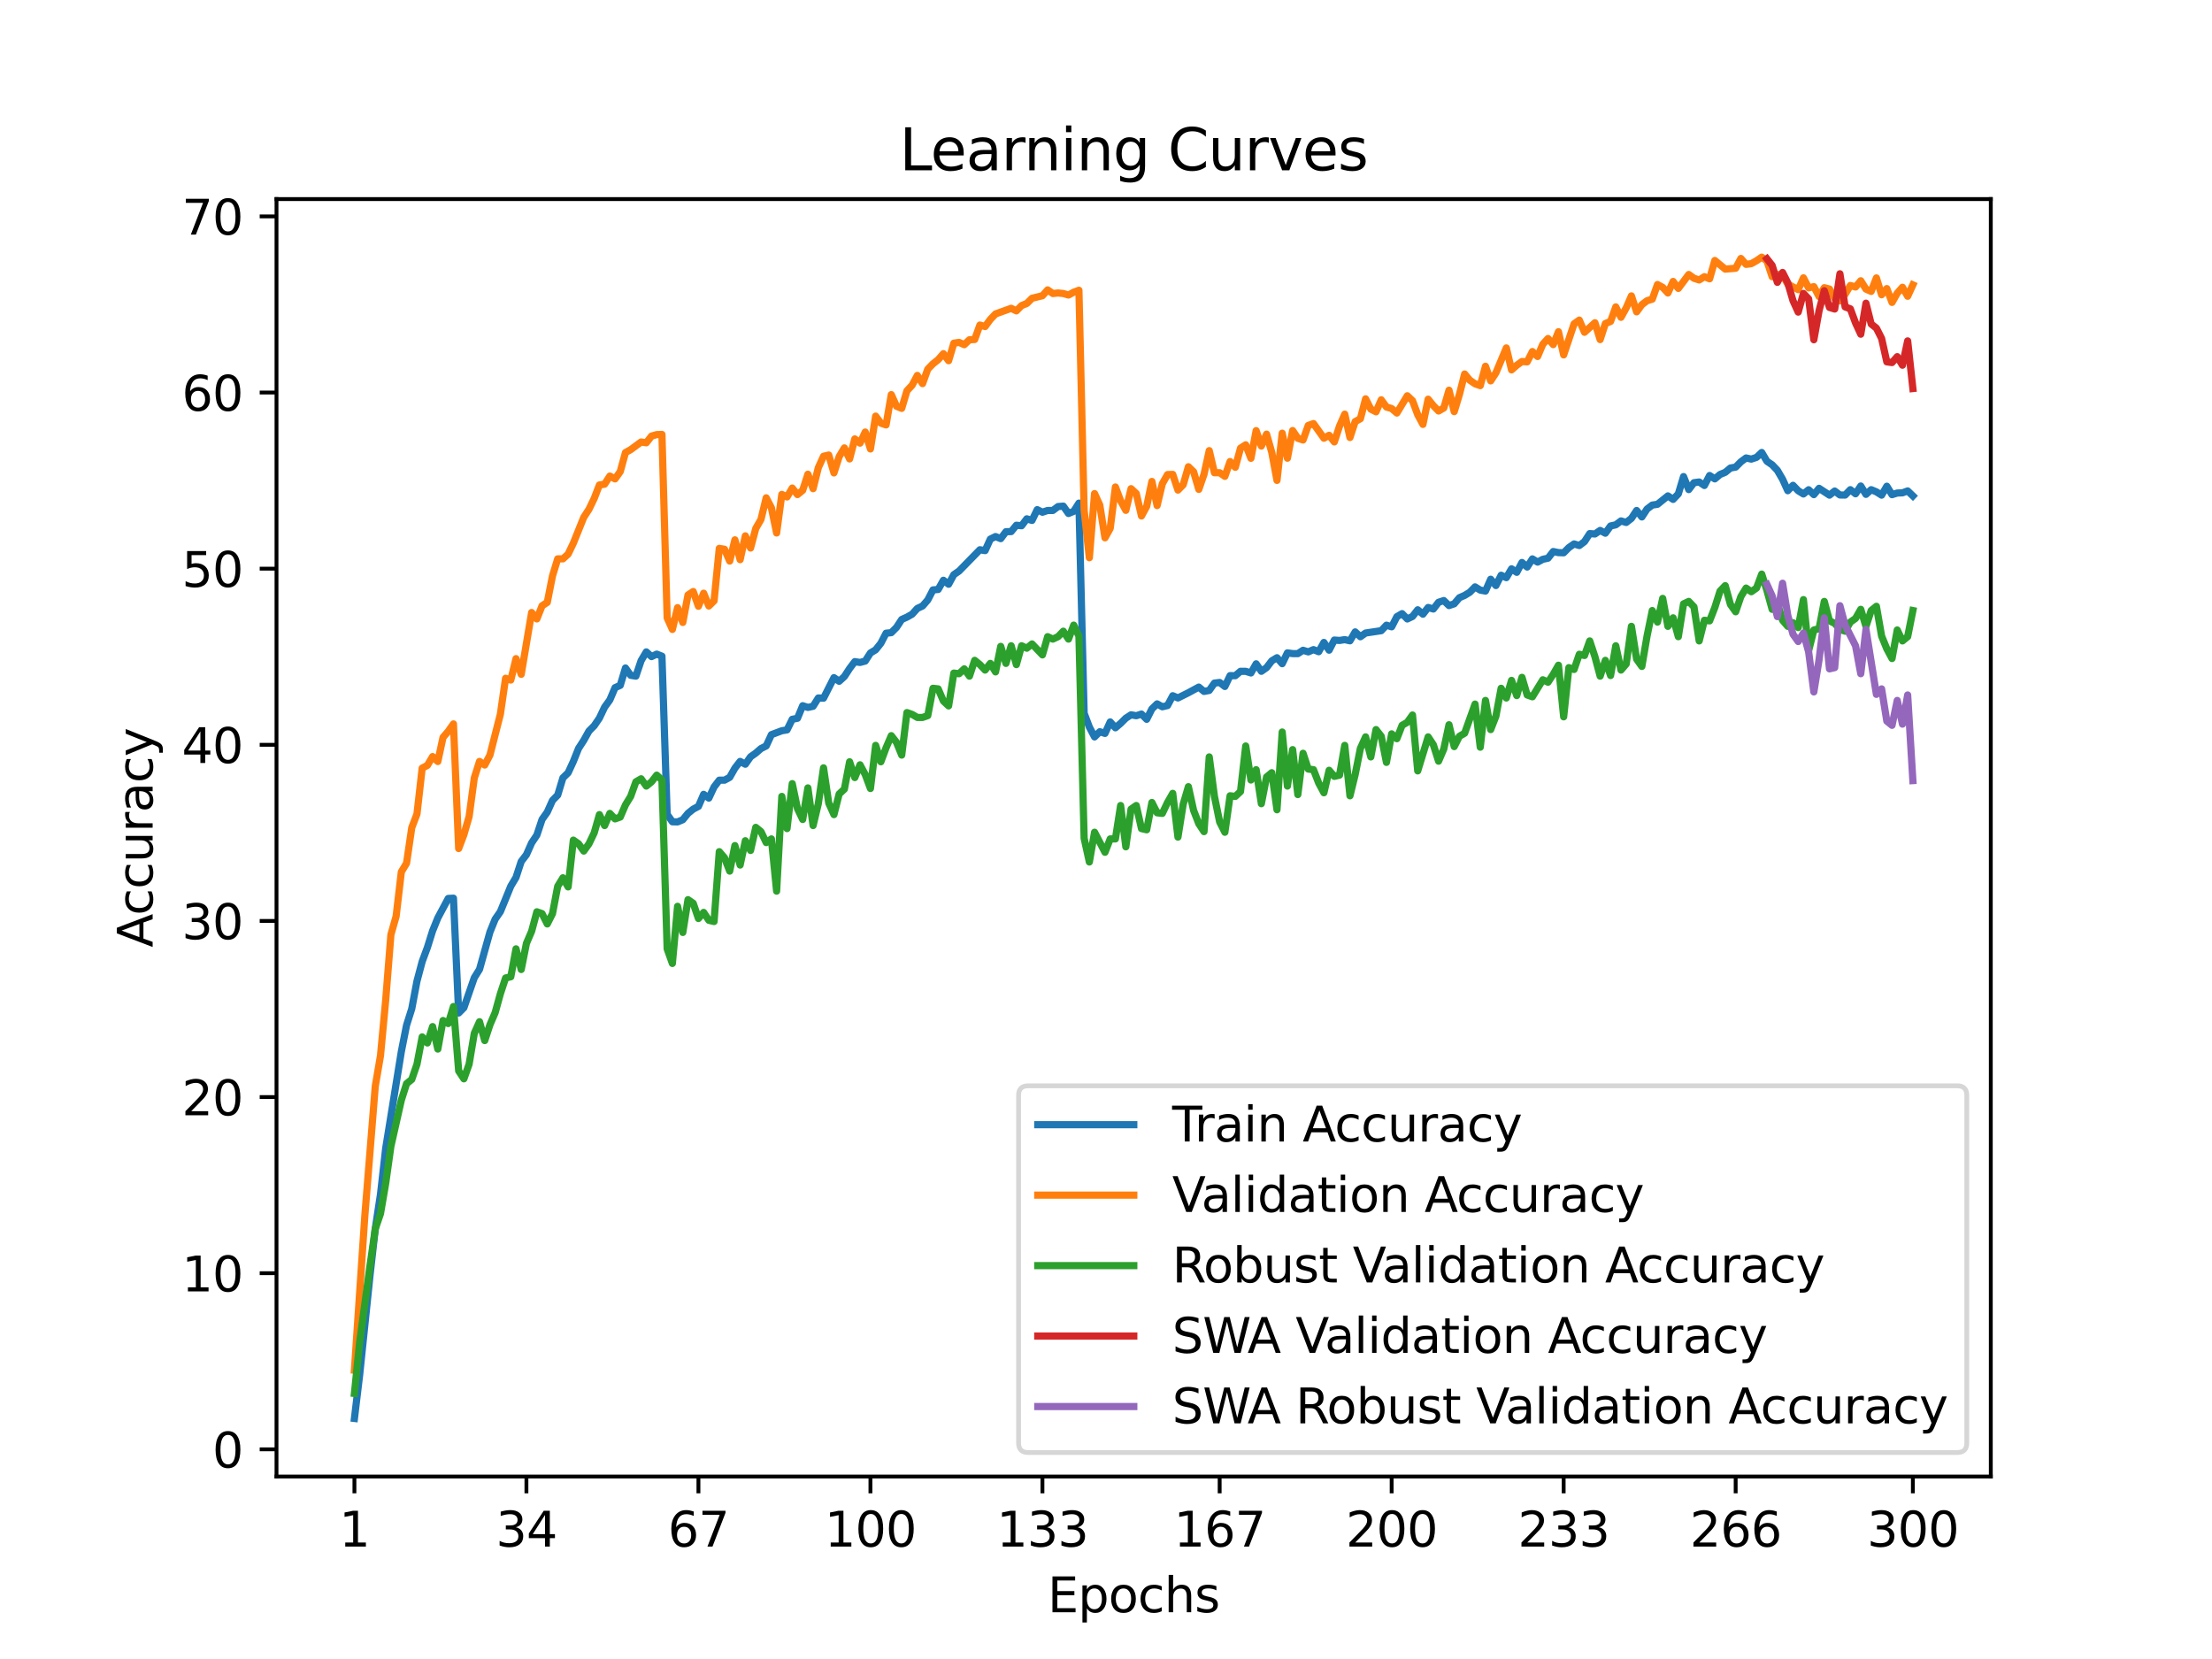 <?xml version="1.0" encoding="utf-8" standalone="no"?>
<!DOCTYPE svg PUBLIC "-//W3C//DTD SVG 1.1//EN"
  "http://www.w3.org/Graphics/SVG/1.1/DTD/svg11.dtd">
<svg xmlns:xlink="http://www.w3.org/1999/xlink" width="460.8pt" height="345.6pt" viewBox="0 0 460.8 345.6" xmlns="http://www.w3.org/2000/svg" version="1.1">
 <defs>
  <style type="text/css">*{stroke-linejoin: round; stroke-linecap: butt}</style>
 </defs>
 <g id="figure_1">
  <g id="patch_1">
   <path d="M 0 345.6 
L 460.8 345.6 
L 460.8 0 
L 0 0 
z
" style="fill: #ffffff"/>
  </g>
  <g id="axes_1">
   <g id="patch_2">
    <path d="M 57.6 307.584 
L 414.72 307.584 
L 414.72 41.472 
L 57.6 41.472 
z
" style="fill: #ffffff"/>
   </g>
   <g id="matplotlib.axis_1">
    <g id="xtick_1">
     <g id="line2d_1">
      <defs>
       <path id="m0eb50dec7b" d="M 0 0 
L 0 3.5 
" style="stroke: #000000; stroke-width: 0.8"/>
      </defs>
      <g>
       <use xlink:href="#m0eb50dec7b" x="73.833" y="307.584" style="stroke: #000000; stroke-width: 0.8"/>
      </g>
     </g>
     <g id="text_1">
      <!-- 1 -->
      <g transform="translate(70.651 322.182) scale(0.1 -0.1)">
       <defs>
        <path id="DejaVuSans-31" d="M 794 531 
L 1825 531 
L 1825 4091 
L 703 3866 
L 703 4441 
L 1819 4666 
L 2450 4666 
L 2450 531 
L 3481 531 
L 3481 0 
L 794 0 
L 794 531 
z
" transform="scale(0.016)"/>
       </defs>
       <use xlink:href="#DejaVuSans-31"/>
      </g>
     </g>
    </g>
    <g id="xtick_2">
     <g id="line2d_2">
      <g>
       <use xlink:href="#m0eb50dec7b" x="109.664" y="307.584" style="stroke: #000000; stroke-width: 0.8"/>
      </g>
     </g>
     <g id="text_2">
      <!-- 34 -->
      <g transform="translate(103.302 322.182) scale(0.1 -0.1)">
       <defs>
        <path id="DejaVuSans-33" d="M 2597 2516 
Q 3050 2419 3304 2112 
Q 3559 1806 3559 1356 
Q 3559 666 3084 287 
Q 2609 -91 1734 -91 
Q 1441 -91 1130 -33 
Q 819 25 488 141 
L 488 750 
Q 750 597 1062 519 
Q 1375 441 1716 441 
Q 2309 441 2620 675 
Q 2931 909 2931 1356 
Q 2931 1769 2642 2001 
Q 2353 2234 1838 2234 
L 1294 2234 
L 1294 2753 
L 1863 2753 
Q 2328 2753 2575 2939 
Q 2822 3125 2822 3475 
Q 2822 3834 2567 4026 
Q 2313 4219 1838 4219 
Q 1578 4219 1281 4162 
Q 984 4106 628 3988 
L 628 4550 
Q 988 4650 1302 4700 
Q 1616 4750 1894 4750 
Q 2613 4750 3031 4423 
Q 3450 4097 3450 3541 
Q 3450 3153 3228 2886 
Q 3006 2619 2597 2516 
z
" transform="scale(0.016)"/>
        <path id="DejaVuSans-34" d="M 2419 4116 
L 825 1625 
L 2419 1625 
L 2419 4116 
z
M 2253 4666 
L 3047 4666 
L 3047 1625 
L 3713 1625 
L 3713 1100 
L 3047 1100 
L 3047 0 
L 2419 0 
L 2419 1100 
L 313 1100 
L 313 1709 
L 2253 4666 
z
" transform="scale(0.016)"/>
       </defs>
       <use xlink:href="#DejaVuSans-33"/>
       <use xlink:href="#DejaVuSans-34" x="63.623"/>
      </g>
     </g>
    </g>
    <g id="xtick_3">
     <g id="line2d_3">
      <g>
       <use xlink:href="#m0eb50dec7b" x="145.496" y="307.584" style="stroke: #000000; stroke-width: 0.8"/>
      </g>
     </g>
     <g id="text_3">
      <!-- 67 -->
      <g transform="translate(139.133 322.182) scale(0.1 -0.1)">
       <defs>
        <path id="DejaVuSans-36" d="M 2113 2584 
Q 1688 2584 1439 2293 
Q 1191 2003 1191 1497 
Q 1191 994 1439 701 
Q 1688 409 2113 409 
Q 2538 409 2786 701 
Q 3034 994 3034 1497 
Q 3034 2003 2786 2293 
Q 2538 2584 2113 2584 
z
M 3366 4563 
L 3366 3988 
Q 3128 4100 2886 4159 
Q 2644 4219 2406 4219 
Q 1781 4219 1451 3797 
Q 1122 3375 1075 2522 
Q 1259 2794 1537 2939 
Q 1816 3084 2150 3084 
Q 2853 3084 3261 2657 
Q 3669 2231 3669 1497 
Q 3669 778 3244 343 
Q 2819 -91 2113 -91 
Q 1303 -91 875 529 
Q 447 1150 447 2328 
Q 447 3434 972 4092 
Q 1497 4750 2381 4750 
Q 2619 4750 2861 4703 
Q 3103 4656 3366 4563 
z
" transform="scale(0.016)"/>
        <path id="DejaVuSans-37" d="M 525 4666 
L 3525 4666 
L 3525 4397 
L 1831 0 
L 1172 0 
L 2766 4134 
L 525 4134 
L 525 4666 
z
" transform="scale(0.016)"/>
       </defs>
       <use xlink:href="#DejaVuSans-36"/>
       <use xlink:href="#DejaVuSans-37" x="63.623"/>
      </g>
     </g>
    </g>
    <g id="xtick_4">
     <g id="line2d_4">
      <g>
       <use xlink:href="#m0eb50dec7b" x="181.327" y="307.584" style="stroke: #000000; stroke-width: 0.8"/>
      </g>
     </g>
     <g id="text_4">
      <!-- 100 -->
      <g transform="translate(171.783 322.182) scale(0.1 -0.1)">
       <defs>
        <path id="DejaVuSans-30" d="M 2034 4250 
Q 1547 4250 1301 3770 
Q 1056 3291 1056 2328 
Q 1056 1369 1301 889 
Q 1547 409 2034 409 
Q 2525 409 2770 889 
Q 3016 1369 3016 2328 
Q 3016 3291 2770 3770 
Q 2525 4250 2034 4250 
z
M 2034 4750 
Q 2819 4750 3233 4129 
Q 3647 3509 3647 2328 
Q 3647 1150 3233 529 
Q 2819 -91 2034 -91 
Q 1250 -91 836 529 
Q 422 1150 422 2328 
Q 422 3509 836 4129 
Q 1250 4750 2034 4750 
z
" transform="scale(0.016)"/>
       </defs>
       <use xlink:href="#DejaVuSans-31"/>
       <use xlink:href="#DejaVuSans-30" x="63.623"/>
       <use xlink:href="#DejaVuSans-30" x="127.246"/>
      </g>
     </g>
    </g>
    <g id="xtick_5">
     <g id="line2d_5">
      <g>
       <use xlink:href="#m0eb50dec7b" x="217.158" y="307.584" style="stroke: #000000; stroke-width: 0.8"/>
      </g>
     </g>
     <g id="text_5">
      <!-- 133 -->
      <g transform="translate(207.615 322.182) scale(0.1 -0.1)">
       <use xlink:href="#DejaVuSans-31"/>
       <use xlink:href="#DejaVuSans-33" x="63.623"/>
       <use xlink:href="#DejaVuSans-33" x="127.246"/>
      </g>
     </g>
    </g>
    <g id="xtick_6">
     <g id="line2d_6">
      <g>
       <use xlink:href="#m0eb50dec7b" x="254.076" y="307.584" style="stroke: #000000; stroke-width: 0.8"/>
      </g>
     </g>
     <g id="text_6">
      <!-- 167 -->
      <g transform="translate(244.532 322.182) scale(0.1 -0.1)">
       <use xlink:href="#DejaVuSans-31"/>
       <use xlink:href="#DejaVuSans-36" x="63.623"/>
       <use xlink:href="#DejaVuSans-37" x="127.246"/>
      </g>
     </g>
    </g>
    <g id="xtick_7">
     <g id="line2d_7">
      <g>
       <use xlink:href="#m0eb50dec7b" x="289.907" y="307.584" style="stroke: #000000; stroke-width: 0.8"/>
      </g>
     </g>
     <g id="text_7">
      <!-- 200 -->
      <g transform="translate(280.363 322.182) scale(0.1 -0.1)">
       <defs>
        <path id="DejaVuSans-32" d="M 1228 531 
L 3431 531 
L 3431 0 
L 469 0 
L 469 531 
Q 828 903 1448 1529 
Q 2069 2156 2228 2338 
Q 2531 2678 2651 2914 
Q 2772 3150 2772 3378 
Q 2772 3750 2511 3984 
Q 2250 4219 1831 4219 
Q 1534 4219 1204 4116 
Q 875 4013 500 3803 
L 500 4441 
Q 881 4594 1212 4672 
Q 1544 4750 1819 4750 
Q 2544 4750 2975 4387 
Q 3406 4025 3406 3419 
Q 3406 3131 3298 2873 
Q 3191 2616 2906 2266 
Q 2828 2175 2409 1742 
Q 1991 1309 1228 531 
z
" transform="scale(0.016)"/>
       </defs>
       <use xlink:href="#DejaVuSans-32"/>
       <use xlink:href="#DejaVuSans-30" x="63.623"/>
       <use xlink:href="#DejaVuSans-30" x="127.246"/>
      </g>
     </g>
    </g>
    <g id="xtick_8">
     <g id="line2d_8">
      <g>
       <use xlink:href="#m0eb50dec7b" x="325.739" y="307.584" style="stroke: #000000; stroke-width: 0.8"/>
      </g>
     </g>
     <g id="text_8">
      <!-- 233 -->
      <g transform="translate(316.195 322.182) scale(0.1 -0.1)">
       <use xlink:href="#DejaVuSans-32"/>
       <use xlink:href="#DejaVuSans-33" x="63.623"/>
       <use xlink:href="#DejaVuSans-33" x="127.246"/>
      </g>
     </g>
    </g>
    <g id="xtick_9">
     <g id="line2d_9">
      <g>
       <use xlink:href="#m0eb50dec7b" x="361.57" y="307.584" style="stroke: #000000; stroke-width: 0.8"/>
      </g>
     </g>
     <g id="text_9">
      <!-- 266 -->
      <g transform="translate(352.026 322.182) scale(0.1 -0.1)">
       <use xlink:href="#DejaVuSans-32"/>
       <use xlink:href="#DejaVuSans-36" x="63.623"/>
       <use xlink:href="#DejaVuSans-36" x="127.246"/>
      </g>
     </g>
    </g>
    <g id="xtick_10">
     <g id="line2d_10">
      <g>
       <use xlink:href="#m0eb50dec7b" x="398.487" y="307.584" style="stroke: #000000; stroke-width: 0.8"/>
      </g>
     </g>
     <g id="text_10">
      <!-- 300 -->
      <g transform="translate(388.944 322.182) scale(0.1 -0.1)">
       <use xlink:href="#DejaVuSans-33"/>
       <use xlink:href="#DejaVuSans-30" x="63.623"/>
       <use xlink:href="#DejaVuSans-30" x="127.246"/>
      </g>
     </g>
    </g>
    <g id="text_11">
     <!-- Epochs -->
     <g transform="translate(218.244 335.861) scale(0.1 -0.1)">
      <defs>
       <path id="DejaVuSans-45" d="M 628 4666 
L 3578 4666 
L 3578 4134 
L 1259 4134 
L 1259 2753 
L 3481 2753 
L 3481 2222 
L 1259 2222 
L 1259 531 
L 3634 531 
L 3634 0 
L 628 0 
L 628 4666 
z
" transform="scale(0.016)"/>
       <path id="DejaVuSans-70" d="M 1159 525 
L 1159 -1331 
L 581 -1331 
L 581 3500 
L 1159 3500 
L 1159 2969 
Q 1341 3281 1617 3432 
Q 1894 3584 2278 3584 
Q 2916 3584 3314 3078 
Q 3713 2572 3713 1747 
Q 3713 922 3314 415 
Q 2916 -91 2278 -91 
Q 1894 -91 1617 61 
Q 1341 213 1159 525 
z
M 3116 1747 
Q 3116 2381 2855 2742 
Q 2594 3103 2138 3103 
Q 1681 3103 1420 2742 
Q 1159 2381 1159 1747 
Q 1159 1113 1420 752 
Q 1681 391 2138 391 
Q 2594 391 2855 752 
Q 3116 1113 3116 1747 
z
" transform="scale(0.016)"/>
       <path id="DejaVuSans-6f" d="M 1959 3097 
Q 1497 3097 1228 2736 
Q 959 2375 959 1747 
Q 959 1119 1226 758 
Q 1494 397 1959 397 
Q 2419 397 2687 759 
Q 2956 1122 2956 1747 
Q 2956 2369 2687 2733 
Q 2419 3097 1959 3097 
z
M 1959 3584 
Q 2709 3584 3137 3096 
Q 3566 2609 3566 1747 
Q 3566 888 3137 398 
Q 2709 -91 1959 -91 
Q 1206 -91 779 398 
Q 353 888 353 1747 
Q 353 2609 779 3096 
Q 1206 3584 1959 3584 
z
" transform="scale(0.016)"/>
       <path id="DejaVuSans-63" d="M 3122 3366 
L 3122 2828 
Q 2878 2963 2633 3030 
Q 2388 3097 2138 3097 
Q 1578 3097 1268 2742 
Q 959 2388 959 1747 
Q 959 1106 1268 751 
Q 1578 397 2138 397 
Q 2388 397 2633 464 
Q 2878 531 3122 666 
L 3122 134 
Q 2881 22 2623 -34 
Q 2366 -91 2075 -91 
Q 1284 -91 818 406 
Q 353 903 353 1747 
Q 353 2603 823 3093 
Q 1294 3584 2113 3584 
Q 2378 3584 2631 3529 
Q 2884 3475 3122 3366 
z
" transform="scale(0.016)"/>
       <path id="DejaVuSans-68" d="M 3513 2113 
L 3513 0 
L 2938 0 
L 2938 2094 
Q 2938 2591 2744 2837 
Q 2550 3084 2163 3084 
Q 1697 3084 1428 2787 
Q 1159 2491 1159 1978 
L 1159 0 
L 581 0 
L 581 4863 
L 1159 4863 
L 1159 2956 
Q 1366 3272 1645 3428 
Q 1925 3584 2291 3584 
Q 2894 3584 3203 3211 
Q 3513 2838 3513 2113 
z
" transform="scale(0.016)"/>
       <path id="DejaVuSans-73" d="M 2834 3397 
L 2834 2853 
Q 2591 2978 2328 3040 
Q 2066 3103 1784 3103 
Q 1356 3103 1142 2972 
Q 928 2841 928 2578 
Q 928 2378 1081 2264 
Q 1234 2150 1697 2047 
L 1894 2003 
Q 2506 1872 2764 1633 
Q 3022 1394 3022 966 
Q 3022 478 2636 193 
Q 2250 -91 1575 -91 
Q 1294 -91 989 -36 
Q 684 19 347 128 
L 347 722 
Q 666 556 975 473 
Q 1284 391 1588 391 
Q 1994 391 2212 530 
Q 2431 669 2431 922 
Q 2431 1156 2273 1281 
Q 2116 1406 1581 1522 
L 1381 1569 
Q 847 1681 609 1914 
Q 372 2147 372 2553 
Q 372 3047 722 3315 
Q 1072 3584 1716 3584 
Q 2034 3584 2315 3537 
Q 2597 3491 2834 3397 
z
" transform="scale(0.016)"/>
      </defs>
      <use xlink:href="#DejaVuSans-45"/>
      <use xlink:href="#DejaVuSans-70" x="63.184"/>
      <use xlink:href="#DejaVuSans-6f" x="126.66"/>
      <use xlink:href="#DejaVuSans-63" x="187.842"/>
      <use xlink:href="#DejaVuSans-68" x="242.822"/>
      <use xlink:href="#DejaVuSans-73" x="306.201"/>
     </g>
    </g>
   </g>
   <g id="matplotlib.axis_2">
    <g id="ytick_1">
     <g id="line2d_11">
      <defs>
       <path id="m5f1c805492" d="M 0 0 
L -3.5 0 
" style="stroke: #000000; stroke-width: 0.8"/>
      </defs>
      <g>
       <use xlink:href="#m5f1c805492" x="57.6" y="301.918" style="stroke: #000000; stroke-width: 0.8"/>
      </g>
     </g>
     <g id="text_12">
      <!-- 0 -->
      <g transform="translate(44.237 305.718) scale(0.1 -0.1)">
       <use xlink:href="#DejaVuSans-30"/>
      </g>
     </g>
    </g>
    <g id="ytick_2">
     <g id="line2d_12">
      <g>
       <use xlink:href="#m5f1c805492" x="57.6" y="265.226" style="stroke: #000000; stroke-width: 0.8"/>
      </g>
     </g>
     <g id="text_13">
      <!-- 10 -->
      <g transform="translate(37.875 269.025) scale(0.1 -0.1)">
       <use xlink:href="#DejaVuSans-31"/>
       <use xlink:href="#DejaVuSans-30" x="63.623"/>
      </g>
     </g>
    </g>
    <g id="ytick_3">
     <g id="line2d_13">
      <g>
       <use xlink:href="#m5f1c805492" x="57.6" y="228.534" style="stroke: #000000; stroke-width: 0.8"/>
      </g>
     </g>
     <g id="text_14">
      <!-- 20 -->
      <g transform="translate(37.875 232.333) scale(0.1 -0.1)">
       <use xlink:href="#DejaVuSans-32"/>
       <use xlink:href="#DejaVuSans-30" x="63.623"/>
      </g>
     </g>
    </g>
    <g id="ytick_4">
     <g id="line2d_14">
      <g>
       <use xlink:href="#m5f1c805492" x="57.6" y="191.842" style="stroke: #000000; stroke-width: 0.8"/>
      </g>
     </g>
     <g id="text_15">
      <!-- 30 -->
      <g transform="translate(37.875 195.641) scale(0.1 -0.1)">
       <use xlink:href="#DejaVuSans-33"/>
       <use xlink:href="#DejaVuSans-30" x="63.623"/>
      </g>
     </g>
    </g>
    <g id="ytick_5">
     <g id="line2d_15">
      <g>
       <use xlink:href="#m5f1c805492" x="57.6" y="155.15" style="stroke: #000000; stroke-width: 0.8"/>
      </g>
     </g>
     <g id="text_16">
      <!-- 40 -->
      <g transform="translate(37.875 158.949) scale(0.1 -0.1)">
       <use xlink:href="#DejaVuSans-34"/>
       <use xlink:href="#DejaVuSans-30" x="63.623"/>
      </g>
     </g>
    </g>
    <g id="ytick_6">
     <g id="line2d_16">
      <g>
       <use xlink:href="#m5f1c805492" x="57.6" y="118.458" style="stroke: #000000; stroke-width: 0.8"/>
      </g>
     </g>
     <g id="text_17">
      <!-- 50 -->
      <g transform="translate(37.875 122.257) scale(0.1 -0.1)">
       <defs>
        <path id="DejaVuSans-35" d="M 691 4666 
L 3169 4666 
L 3169 4134 
L 1269 4134 
L 1269 2991 
Q 1406 3038 1543 3061 
Q 1681 3084 1819 3084 
Q 2600 3084 3056 2656 
Q 3513 2228 3513 1497 
Q 3513 744 3044 326 
Q 2575 -91 1722 -91 
Q 1428 -91 1123 -41 
Q 819 9 494 109 
L 494 744 
Q 775 591 1075 516 
Q 1375 441 1709 441 
Q 2250 441 2565 725 
Q 2881 1009 2881 1497 
Q 2881 1984 2565 2268 
Q 2250 2553 1709 2553 
Q 1456 2553 1204 2497 
Q 953 2441 691 2322 
L 691 4666 
z
" transform="scale(0.016)"/>
       </defs>
       <use xlink:href="#DejaVuSans-35"/>
       <use xlink:href="#DejaVuSans-30" x="63.623"/>
      </g>
     </g>
    </g>
    <g id="ytick_7">
     <g id="line2d_17">
      <g>
       <use xlink:href="#m5f1c805492" x="57.6" y="81.766" style="stroke: #000000; stroke-width: 0.8"/>
      </g>
     </g>
     <g id="text_18">
      <!-- 60 -->
      <g transform="translate(37.875 85.565) scale(0.1 -0.1)">
       <use xlink:href="#DejaVuSans-36"/>
       <use xlink:href="#DejaVuSans-30" x="63.623"/>
      </g>
     </g>
    </g>
    <g id="ytick_8">
     <g id="line2d_18">
      <g>
       <use xlink:href="#m5f1c805492" x="57.6" y="45.074" style="stroke: #000000; stroke-width: 0.8"/>
      </g>
     </g>
     <g id="text_19">
      <!-- 70 -->
      <g transform="translate(37.875 48.873) scale(0.1 -0.1)">
       <use xlink:href="#DejaVuSans-37"/>
       <use xlink:href="#DejaVuSans-30" x="63.623"/>
      </g>
     </g>
    </g>
    <g id="text_20">
     <!-- Accuracy -->
     <g transform="translate(31.795 197.356) rotate(-90) scale(0.1 -0.1)">
      <defs>
       <path id="DejaVuSans-41" d="M 2188 4044 
L 1331 1722 
L 3047 1722 
L 2188 4044 
z
M 1831 4666 
L 2547 4666 
L 4325 0 
L 3669 0 
L 3244 1197 
L 1141 1197 
L 716 0 
L 50 0 
L 1831 4666 
z
" transform="scale(0.016)"/>
       <path id="DejaVuSans-75" d="M 544 1381 
L 544 3500 
L 1119 3500 
L 1119 1403 
Q 1119 906 1312 657 
Q 1506 409 1894 409 
Q 2359 409 2629 706 
Q 2900 1003 2900 1516 
L 2900 3500 
L 3475 3500 
L 3475 0 
L 2900 0 
L 2900 538 
Q 2691 219 2414 64 
Q 2138 -91 1772 -91 
Q 1169 -91 856 284 
Q 544 659 544 1381 
z
M 1991 3584 
L 1991 3584 
z
" transform="scale(0.016)"/>
       <path id="DejaVuSans-72" d="M 2631 2963 
Q 2534 3019 2420 3045 
Q 2306 3072 2169 3072 
Q 1681 3072 1420 2755 
Q 1159 2438 1159 1844 
L 1159 0 
L 581 0 
L 581 3500 
L 1159 3500 
L 1159 2956 
Q 1341 3275 1631 3429 
Q 1922 3584 2338 3584 
Q 2397 3584 2469 3576 
Q 2541 3569 2628 3553 
L 2631 2963 
z
" transform="scale(0.016)"/>
       <path id="DejaVuSans-61" d="M 2194 1759 
Q 1497 1759 1228 1600 
Q 959 1441 959 1056 
Q 959 750 1161 570 
Q 1363 391 1709 391 
Q 2188 391 2477 730 
Q 2766 1069 2766 1631 
L 2766 1759 
L 2194 1759 
z
M 3341 1997 
L 3341 0 
L 2766 0 
L 2766 531 
Q 2569 213 2275 61 
Q 1981 -91 1556 -91 
Q 1019 -91 701 211 
Q 384 513 384 1019 
Q 384 1609 779 1909 
Q 1175 2209 1959 2209 
L 2766 2209 
L 2766 2266 
Q 2766 2663 2505 2880 
Q 2244 3097 1772 3097 
Q 1472 3097 1187 3025 
Q 903 2953 641 2809 
L 641 3341 
Q 956 3463 1253 3523 
Q 1550 3584 1831 3584 
Q 2591 3584 2966 3190 
Q 3341 2797 3341 1997 
z
" transform="scale(0.016)"/>
       <path id="DejaVuSans-79" d="M 2059 -325 
Q 1816 -950 1584 -1140 
Q 1353 -1331 966 -1331 
L 506 -1331 
L 506 -850 
L 844 -850 
Q 1081 -850 1212 -737 
Q 1344 -625 1503 -206 
L 1606 56 
L 191 3500 
L 800 3500 
L 1894 763 
L 2988 3500 
L 3597 3500 
L 2059 -325 
z
" transform="scale(0.016)"/>
      </defs>
      <use xlink:href="#DejaVuSans-41"/>
      <use xlink:href="#DejaVuSans-63" x="66.658"/>
      <use xlink:href="#DejaVuSans-63" x="121.639"/>
      <use xlink:href="#DejaVuSans-75" x="176.619"/>
      <use xlink:href="#DejaVuSans-72" x="239.998"/>
      <use xlink:href="#DejaVuSans-61" x="281.111"/>
      <use xlink:href="#DejaVuSans-63" x="342.391"/>
      <use xlink:href="#DejaVuSans-79" x="397.371"/>
     </g>
    </g>
   </g>
   <g id="line2d_19">
    <path d="M 73.833 295.488 
L 74.919 286.439 
L 77.09 265.57 
L 78.176 255.966 
L 79.262 248.811 
L 80.348 239.207 
L 83.605 219.063 
L 84.691 213.578 
L 85.777 210.138 
L 86.862 204.382 
L 87.948 200.309 
L 89.034 197.373 
L 90.12 193.906 
L 91.206 191.223 
L 93.377 187.164 
L 94.463 187.109 
L 95.549 211.023 
L 96.635 209.931 
L 98.806 203.675 
L 99.892 201.932 
L 102.064 194.163 
L 103.149 191.484 
L 104.235 189.916 
L 106.407 184.605 
L 107.493 182.784 
L 108.578 179.463 
L 109.664 178.046 
L 110.75 175.592 
L 111.836 173.968 
L 112.922 170.703 
L 114.007 169.171 
L 115.093 166.745 
L 116.179 165.635 
L 117.265 162.044 
L 118.351 160.984 
L 119.436 158.631 
L 120.522 155.911 
L 121.608 154.233 
L 122.694 152.283 
L 123.78 151.192 
L 124.865 149.596 
L 125.951 147.316 
L 127.037 145.812 
L 128.123 143.253 
L 129.209 142.771 
L 130.294 139.152 
L 131.38 140.68 
L 132.466 140.849 
L 133.552 137.63 
L 134.638 135.8 
L 135.723 136.781 
L 136.809 136.267 
L 137.895 136.694 
L 138.981 169.648 
L 140.067 171.194 
L 141.152 171.221 
L 142.238 170.767 
L 143.324 169.428 
L 144.41 168.556 
L 145.496 167.983 
L 146.581 165.474 
L 147.667 166.259 
L 148.753 163.942 
L 149.839 162.525 
L 150.925 162.525 
L 152.01 161.933 
L 153.096 160.016 
L 154.182 158.617 
L 155.268 159.2 
L 156.354 157.65 
L 157.439 156.884 
L 158.525 155.939 
L 159.611 155.393 
L 160.697 153.045 
L 162.868 152.228 
L 163.954 152.045 
L 165.04 149.843 
L 166.126 149.632 
L 167.212 147.014 
L 168.297 147.367 
L 169.383 147.133 
L 170.469 145.399 
L 171.555 145.445 
L 173.726 141.166 
L 174.812 141.923 
L 175.898 140.936 
L 176.984 139.267 
L 178.07 137.831 
L 179.155 138.001 
L 180.241 137.712 
L 181.327 136.024 
L 182.413 135.368 
L 183.499 133.997 
L 184.584 131.906 
L 185.67 131.795 
L 186.756 130.699 
L 187.842 129.048 
L 188.928 128.562 
L 190.013 127.947 
L 191.099 126.746 
L 192.185 126.241 
L 193.271 124.985 
L 194.357 122.888 
L 195.442 122.797 
L 196.528 120.88 
L 197.614 121.705 
L 198.7 119.71 
L 199.786 118.962 
L 204.129 114.523 
L 205.215 114.702 
L 206.3 112.307 
L 207.386 111.775 
L 208.472 112.207 
L 209.558 110.762 
L 210.644 110.739 
L 211.729 109.418 
L 212.815 109.519 
L 213.901 108.079 
L 214.987 108.413 
L 216.073 106.171 
L 217.158 106.707 
L 218.244 106.34 
L 219.33 106.336 
L 220.416 105.524 
L 221.502 105.437 
L 222.587 106.969 
L 223.673 106.515 
L 224.759 104.808 
L 225.845 148.591 
L 226.931 151.458 
L 228.016 153.513 
L 229.102 152.43 
L 230.188 152.783 
L 231.274 150.389 
L 232.36 151.614 
L 233.445 150.687 
L 234.531 149.609 
L 235.617 148.908 
L 236.703 149.1 
L 237.789 148.752 
L 238.875 149.843 
L 239.96 147.683 
L 241.046 146.633 
L 242.132 147.234 
L 243.218 146.977 
L 244.304 144.931 
L 245.389 145.399 
L 247.561 144.312 
L 249.733 143.133 
L 250.818 144.037 
L 251.904 143.83 
L 252.99 142.299 
L 254.076 142.17 
L 255.162 143.005 
L 256.247 140.748 
L 257.333 140.762 
L 258.419 139.845 
L 259.505 139.849 
L 260.591 140.189 
L 261.676 138.29 
L 262.762 139.845 
L 263.848 139.083 
L 264.934 137.666 
L 266.02 137.015 
L 267.105 138.258 
L 268.191 136.006 
L 269.277 136.157 
L 270.363 136.166 
L 271.449 135.465 
L 272.534 135.8 
L 273.62 135.327 
L 274.706 135.763 
L 275.792 133.832 
L 276.878 135.442 
L 277.963 133.337 
L 279.049 133.419 
L 280.135 133.249 
L 281.221 133.493 
L 282.307 131.635 
L 283.392 132.644 
L 284.478 131.869 
L 287.736 131.383 
L 288.821 130.236 
L 289.907 130.575 
L 290.993 128.461 
L 292.079 127.833 
L 293.165 128.938 
L 294.25 128.42 
L 295.336 127.03 
L 296.422 127.947 
L 297.508 126.549 
L 298.594 126.87 
L 299.679 125.466 
L 300.765 125.104 
L 301.851 126.15 
L 302.937 125.787 
L 304.023 124.512 
L 305.108 124.035 
L 306.194 123.37 
L 307.28 122.26 
L 308.366 122.934 
L 309.452 123.127 
L 310.537 120.664 
L 311.623 121.98 
L 312.709 119.834 
L 313.795 120.334 
L 314.881 118.495 
L 315.966 119.224 
L 317.052 117.178 
L 318.138 118.123 
L 319.224 116.431 
L 320.31 117.096 
L 321.395 116.513 
L 322.481 116.279 
L 323.567 114.894 
L 324.653 115.119 
L 325.739 115.156 
L 326.824 114.069 
L 327.91 113.312 
L 328.996 113.647 
L 330.082 112.83 
L 331.168 111.156 
L 332.253 111.239 
L 333.339 110.5 
L 334.425 111.074 
L 335.511 109.565 
L 336.597 109.331 
L 337.682 108.519 
L 338.768 108.835 
L 339.854 107.992 
L 340.94 106.345 
L 342.026 107.689 
L 343.111 106.038 
L 344.197 105.217 
L 345.283 105.052 
L 347.455 103.304 
L 348.54 104.029 
L 349.626 102.882 
L 350.712 99.282 
L 351.798 101.988 
L 352.884 100.552 
L 353.969 100.41 
L 355.055 101.135 
L 356.141 99.057 
L 357.227 99.759 
L 358.313 98.846 
L 359.398 98.397 
L 360.484 97.498 
L 361.57 97.305 
L 362.656 96.204 
L 363.742 95.402 
L 364.827 95.64 
L 365.913 95.282 
L 366.999 94.26 
L 368.085 96.094 
L 369.171 96.828 
L 370.256 97.975 
L 371.342 99.837 
L 372.428 102.222 
L 373.514 101.103 
L 374.6 102.231 
L 375.685 102.905 
L 376.771 102.024 
L 377.857 103.043 
L 378.943 101.726 
L 381.114 103.148 
L 382.2 102.295 
L 383.286 103.111 
L 384.372 103.13 
L 385.458 102.006 
L 386.543 102.864 
L 387.629 101.245 
L 388.715 102.983 
L 389.801 102.011 
L 390.887 102.46 
L 391.972 103.148 
L 393.058 101.291 
L 394.144 103.047 
L 395.23 102.708 
L 396.316 102.667 
L 397.401 102.268 
L 398.487 103.304 
L 398.487 103.304 
" clip-path="url(#p2881df5286)" style="fill: none; stroke: #1f77b4; stroke-width: 1.5; stroke-linecap: square"/>
   </g>
   <g id="line2d_20">
    <path d="M 73.833 285.425 
L 76.004 253.246 
L 78.176 226.278 
L 79.262 219.93 
L 80.348 208.335 
L 81.433 194.704 
L 82.519 190.888 
L 83.605 181.623 
L 84.691 179.825 
L 85.777 172.414 
L 86.862 169.57 
L 87.948 160.012 
L 89.034 159.443 
L 90.12 157.608 
L 91.206 158.636 
L 92.291 153.609 
L 93.377 152.343 
L 94.463 150.802 
L 95.549 176.762 
L 96.635 173.881 
L 97.72 170.12 
L 98.806 162.048 
L 99.892 158.617 
L 100.978 159.37 
L 102.064 157.296 
L 104.235 148.784 
L 105.321 141.299 
L 106.407 141.666 
L 107.493 137.208 
L 108.578 140.473 
L 110.75 127.594 
L 111.836 128.934 
L 112.922 126.2 
L 114.007 125.484 
L 115.093 119.981 
L 116.179 116.422 
L 117.265 116.422 
L 118.351 115.431 
L 119.436 113.156 
L 121.608 107.762 
L 122.694 106.093 
L 123.78 103.836 
L 124.865 101.029 
L 125.951 100.864 
L 127.037 99.176 
L 128.123 99.763 
L 129.209 98.241 
L 130.294 94.278 
L 131.38 93.672 
L 133.552 92.076 
L 134.638 92.241 
L 135.723 90.847 
L 136.809 90.535 
L 137.895 90.499 
L 138.981 128.713 
L 140.067 131.117 
L 141.152 126.585 
L 142.238 129.667 
L 143.324 123.943 
L 144.41 123.228 
L 145.496 126.292 
L 146.581 123.576 
L 147.667 126.237 
L 148.753 125.173 
L 149.839 114.238 
L 150.925 114.422 
L 152.01 116.88 
L 153.096 112.459 
L 154.182 116.587 
L 155.268 111.633 
L 156.354 114.165 
L 157.439 110.092 
L 158.525 108.202 
L 159.611 103.708 
L 160.697 105.781 
L 161.783 111.028 
L 162.868 102.992 
L 163.954 103.524 
L 165.04 101.671 
L 166.126 103.029 
L 167.212 102.148 
L 168.297 98.791 
L 169.383 101.8 
L 170.469 97.433 
L 171.555 95.048 
L 172.641 94.792 
L 173.726 98.516 
L 174.812 95.122 
L 175.898 93.306 
L 176.984 95.599 
L 178.07 91.434 
L 179.155 92.315 
L 180.241 90.003 
L 181.327 93.526 
L 182.413 86.683 
L 183.499 88.15 
L 184.584 88.517 
L 185.67 82.206 
L 186.756 84.628 
L 187.842 85.068 
L 188.928 81.417 
L 190.013 80.243 
L 191.099 78.207 
L 192.185 79.913 
L 193.271 76.904 
L 194.357 75.785 
L 195.442 74.923 
L 196.528 73.675 
L 197.614 75.143 
L 198.7 71.492 
L 199.786 71.327 
L 200.871 71.804 
L 201.957 70.777 
L 203.043 70.722 
L 204.129 67.713 
L 205.215 68.025 
L 206.3 66.539 
L 207.386 65.401 
L 210.644 64.227 
L 211.729 64.759 
L 212.815 63.658 
L 213.901 63.218 
L 214.987 62.136 
L 217.158 61.604 
L 218.244 60.393 
L 219.33 61.145 
L 220.416 61.035 
L 221.502 61.145 
L 222.587 61.457 
L 223.673 60.87 
L 224.759 60.466 
L 225.845 106.276 
L 226.931 116.183 
L 228.016 102.827 
L 229.102 105.212 
L 230.188 112.037 
L 231.274 110.074 
L 232.36 101.451 
L 233.445 104.313 
L 234.531 106.313 
L 235.617 101.8 
L 236.703 102.809 
L 237.789 107.487 
L 238.875 105.487 
L 239.96 100.295 
L 241.046 105.322 
L 242.132 100.772 
L 243.218 98.864 
L 244.304 98.828 
L 245.389 102.093 
L 246.475 100.993 
L 247.561 97.232 
L 248.647 98.277 
L 249.733 101.946 
L 250.818 98.809 
L 251.904 93.874 
L 252.99 98.479 
L 254.076 98.479 
L 255.162 99.231 
L 256.247 96.149 
L 257.333 97.342 
L 258.419 93.361 
L 259.505 92.663 
L 260.591 95.47 
L 261.676 89.71 
L 262.762 92.92 
L 263.848 90.444 
L 264.934 94.241 
L 266.02 100.075 
L 267.105 90.242 
L 268.191 95.452 
L 269.277 89.691 
L 270.363 91.306 
L 271.449 91.654 
L 272.534 88.627 
L 273.62 88.242 
L 275.792 91.287 
L 276.878 90.682 
L 277.963 92.058 
L 279.049 88.756 
L 280.135 86.279 
L 281.221 91.141 
L 282.307 87.82 
L 283.392 87.233 
L 284.478 83.087 
L 285.564 85.233 
L 286.65 85.784 
L 287.736 83.289 
L 288.821 84.793 
L 289.907 85.105 
L 290.993 86.04 
L 293.165 82.445 
L 294.25 83.472 
L 295.336 86.389 
L 296.422 88.407 
L 297.508 83.16 
L 298.594 84.499 
L 299.679 85.619 
L 300.765 84.995 
L 301.851 81.289 
L 302.937 85.747 
L 304.023 82.169 
L 305.108 77.913 
L 306.194 79.216 
L 307.28 79.95 
L 308.366 80.335 
L 309.452 76.299 
L 310.537 79.344 
L 311.623 77.675 
L 313.795 72.483 
L 314.881 77.051 
L 315.966 76.097 
L 317.052 75.308 
L 318.138 75.381 
L 319.224 73.235 
L 320.31 74.262 
L 321.395 71.712 
L 322.481 70.52 
L 323.567 71.786 
L 324.653 69.107 
L 325.739 73.932 
L 327.91 67.456 
L 328.996 66.685 
L 330.082 69.217 
L 332.253 67.236 
L 333.339 70.74 
L 334.425 67.401 
L 335.511 66.961 
L 336.597 63.934 
L 337.682 66.098 
L 338.768 64.135 
L 339.854 61.64 
L 340.94 64.961 
L 342.026 63.475 
L 343.111 62.649 
L 344.197 62.319 
L 345.283 59.274 
L 346.369 59.861 
L 347.455 61.035 
L 348.54 58.632 
L 349.626 60.081 
L 351.798 57.182 
L 352.884 57.971 
L 353.969 58.32 
L 355.055 57.641 
L 356.141 58.081 
L 357.227 54.265 
L 359.398 56.063 
L 361.57 55.88 
L 362.656 53.843 
L 363.742 55.072 
L 364.827 54.926 
L 365.913 54.32 
L 366.999 53.568 
L 368.085 54.357 
L 369.171 57.641 
L 370.256 57.145 
L 371.342 57.311 
L 372.428 59.2 
L 374.6 60.338 
L 375.685 57.879 
L 376.771 59.971 
L 377.857 59.714 
L 378.943 61.769 
L 380.029 59.934 
L 381.114 60.209 
L 382.2 62.191 
L 383.286 62.686 
L 384.372 61.31 
L 385.458 59.475 
L 386.543 59.787 
L 387.629 58.485 
L 388.715 60.228 
L 389.801 60.705 
L 390.887 57.898 
L 391.972 61.402 
L 393.058 60.118 
L 394.144 62.998 
L 395.23 61.072 
L 396.316 59.842 
L 397.401 61.714 
L 398.487 59.347 
L 398.487 59.347 
" clip-path="url(#p2881df5286)" style="fill: none; stroke: #ff7f0e; stroke-width: 1.5; stroke-linecap: square"/>
   </g>
   <g id="line2d_21">
    <path d="M 73.833 290.278 
L 74.919 279.65 
L 77.09 263.581 
L 78.176 255.99 
L 79.262 252.827 
L 80.348 246.501 
L 81.433 238.783 
L 83.605 229.167 
L 84.691 225.751 
L 85.777 224.865 
L 86.862 221.702 
L 87.948 216.008 
L 89.034 217.273 
L 90.12 213.857 
L 91.206 218.539 
L 92.291 212.592 
L 93.377 213.225 
L 94.463 209.682 
L 95.549 223.094 
L 96.635 224.738 
L 97.72 221.702 
L 98.806 215.249 
L 99.892 212.845 
L 100.978 216.767 
L 102.064 213.478 
L 103.149 210.947 
L 104.235 207.025 
L 105.321 203.735 
L 106.407 203.482 
L 107.493 197.662 
L 108.578 201.964 
L 109.664 196.523 
L 110.75 193.993 
L 111.836 189.944 
L 112.922 190.324 
L 114.007 192.475 
L 115.093 190.324 
L 116.179 184.63 
L 117.265 182.859 
L 118.351 184.757 
L 119.436 175.014 
L 120.522 175.773 
L 121.608 177.292 
L 122.694 175.773 
L 123.78 173.496 
L 124.865 169.7 
L 125.951 171.978 
L 127.037 169.447 
L 128.123 170.586 
L 129.209 170.206 
L 130.294 167.676 
L 131.38 165.905 
L 132.466 162.868 
L 133.552 162.235 
L 134.638 163.754 
L 135.723 162.868 
L 136.809 161.476 
L 137.895 162.488 
L 138.981 197.662 
L 140.067 200.699 
L 141.152 188.805 
L 142.238 194.246 
L 143.324 187.414 
L 144.41 188.173 
L 145.496 191.336 
L 146.581 190.071 
L 147.667 191.716 
L 148.753 191.969 
L 149.839 177.418 
L 150.925 178.684 
L 152.01 181.467 
L 153.096 176.153 
L 154.182 180.202 
L 155.268 175.141 
L 156.354 177.165 
L 157.439 172.357 
L 158.525 173.243 
L 159.611 175.52 
L 160.697 174.761 
L 161.783 185.642 
L 162.868 165.905 
L 163.954 172.61 
L 165.04 163.248 
L 166.126 168.435 
L 167.212 170.712 
L 168.297 164.133 
L 169.383 171.978 
L 170.469 167.423 
L 171.555 159.958 
L 172.641 167.296 
L 173.726 169.7 
L 174.812 165.398 
L 175.898 164.386 
L 176.984 158.693 
L 178.07 161.982 
L 179.155 159.325 
L 180.241 161.35 
L 181.327 164.26 
L 182.413 155.277 
L 183.499 158.693 
L 184.584 155.783 
L 185.67 153.252 
L 186.756 154.644 
L 187.842 157.301 
L 188.928 148.444 
L 190.013 148.824 
L 191.099 149.456 
L 192.185 149.456 
L 193.271 149.077 
L 194.357 143.383 
L 195.442 143.51 
L 196.528 146.04 
L 197.614 147.052 
L 198.7 140.22 
L 199.786 140.347 
L 200.871 139.334 
L 201.957 140.853 
L 203.043 137.563 
L 204.129 138.449 
L 205.215 139.588 
L 206.3 138.196 
L 207.386 139.967 
L 208.472 134.653 
L 209.558 138.196 
L 210.644 134.527 
L 211.729 138.449 
L 212.815 134.527 
L 213.901 135.033 
L 214.987 134.147 
L 217.158 136.424 
L 218.244 132.629 
L 219.33 133.135 
L 220.416 132.629 
L 221.502 131.49 
L 222.587 133.135 
L 223.673 130.225 
L 224.759 132.502 
L 225.845 174.635 
L 226.931 179.569 
L 228.016 173.37 
L 230.188 177.545 
L 231.274 174.761 
L 232.36 174.761 
L 233.445 167.802 
L 234.531 176.406 
L 235.617 168.562 
L 236.703 167.802 
L 237.789 172.61 
L 238.875 172.863 
L 239.96 167.17 
L 241.046 169.321 
L 242.132 169.447 
L 243.218 167.17 
L 244.304 165.272 
L 245.389 174.382 
L 246.475 167.549 
L 247.561 163.88 
L 248.647 168.815 
L 249.733 171.598 
L 250.818 173.243 
L 251.904 157.68 
L 252.99 165.905 
L 254.076 171.219 
L 255.162 173.37 
L 256.247 165.778 
L 257.333 165.905 
L 258.419 164.892 
L 259.505 155.403 
L 260.591 162.488 
L 261.676 160.338 
L 262.762 167.423 
L 263.848 161.856 
L 264.934 160.97 
L 266.02 168.688 
L 267.105 152.493 
L 268.191 163.754 
L 269.277 156.162 
L 270.363 165.525 
L 271.449 156.921 
L 272.534 160.211 
L 273.62 160.338 
L 274.706 163.121 
L 275.792 165.145 
L 276.878 160.464 
L 277.963 161.729 
L 279.049 161.476 
L 280.135 155.277 
L 281.221 165.778 
L 282.307 161.35 
L 283.392 155.909 
L 284.478 153.505 
L 285.564 157.68 
L 286.65 151.987 
L 287.736 153.379 
L 288.821 158.819 
L 289.907 152.873 
L 290.993 153.885 
L 292.079 151.101 
L 293.165 150.469 
L 294.25 148.95 
L 295.336 160.591 
L 297.508 153.505 
L 298.594 155.15 
L 299.679 158.566 
L 300.765 156.036 
L 301.851 150.975 
L 302.937 155.53 
L 304.023 153.379 
L 305.108 152.746 
L 307.28 146.673 
L 308.366 155.656 
L 309.452 145.914 
L 310.537 151.987 
L 311.623 149.203 
L 312.709 143.383 
L 313.795 145.408 
L 314.881 141.738 
L 315.966 144.902 
L 317.052 141.106 
L 318.138 144.775 
L 319.224 145.155 
L 321.395 141.612 
L 322.481 142.118 
L 323.567 140.473 
L 324.653 138.575 
L 325.739 149.33 
L 326.824 139.081 
L 327.91 139.461 
L 328.996 136.298 
L 330.082 136.551 
L 331.168 133.514 
L 332.253 136.804 
L 333.339 140.853 
L 334.425 137.563 
L 335.511 140.726 
L 336.597 134.527 
L 337.682 139.588 
L 338.768 138.322 
L 339.854 130.478 
L 340.94 137.31 
L 342.026 138.828 
L 343.111 132.502 
L 344.197 127.188 
L 345.283 129.592 
L 346.369 124.658 
L 347.455 130.478 
L 348.54 128.706 
L 349.626 132.629 
L 350.712 125.796 
L 351.798 125.29 
L 352.884 126.429 
L 353.969 133.514 
L 355.055 129.213 
L 356.141 129.339 
L 357.227 126.555 
L 358.313 123.139 
L 359.398 122.001 
L 360.484 125.923 
L 361.57 127.441 
L 362.656 124.278 
L 363.742 122.507 
L 364.827 123.266 
L 365.913 122.507 
L 366.999 119.597 
L 368.085 123.013 
L 369.171 126.935 
L 370.256 125.67 
L 371.342 129.213 
L 372.428 130.478 
L 373.514 129.719 
L 374.6 130.731 
L 375.685 124.911 
L 376.771 135.539 
L 377.857 131.237 
L 378.943 130.984 
L 380.029 125.29 
L 381.114 129.339 
L 382.2 129.845 
L 383.286 131.11 
L 384.372 131.49 
L 385.458 129.592 
L 386.543 128.833 
L 387.629 126.935 
L 388.715 130.478 
L 389.801 127.188 
L 390.887 126.302 
L 391.972 132.502 
L 393.058 135.159 
L 394.144 137.184 
L 395.23 131.237 
L 396.316 133.514 
L 397.401 132.629 
L 398.487 127.188 
L 398.487 127.188 
" clip-path="url(#p2881df5286)" style="fill: none; stroke: #2ca02c; stroke-width: 1.5; stroke-linecap: square"/>
   </g>
   <g id="line2d_22">
    <path d="M 368.085 53.917 
L 369.171 55.293 
L 370.256 58.815 
L 371.342 56.76 
L 372.428 58.925 
L 373.514 62.631 
L 374.6 65.016 
L 375.685 61.127 
L 376.771 62.264 
L 377.857 70.777 
L 378.943 64.741 
L 380.029 60.558 
L 381.114 64.044 
L 382.2 64.374 
L 383.286 57.035 
L 384.372 63.934 
L 385.458 64.337 
L 386.543 67.272 
L 387.629 69.621 
L 388.715 63.163 
L 389.801 67.493 
L 390.887 68.355 
L 391.972 70.501 
L 393.058 75.381 
L 394.144 75.528 
L 395.23 74.299 
L 396.316 76.079 
L 397.401 71.015 
L 398.487 80.94 
L 398.487 80.94 
" clip-path="url(#p2881df5286)" style="fill: none; stroke: #d62728; stroke-width: 1.5; stroke-linecap: square"/>
   </g>
   <g id="line2d_23">
    <path d="M 368.085 121.748 
L 369.171 124.152 
L 370.256 128.453 
L 371.342 121.495 
L 372.428 128.2 
L 373.514 132.123 
L 374.6 133.641 
L 375.685 131.87 
L 376.771 135.792 
L 377.857 144.142 
L 378.943 137.437 
L 380.029 128.706 
L 381.114 139.334 
L 382.2 139.081 
L 383.286 126.176 
L 384.372 130.225 
L 386.543 134.527 
L 387.629 140.347 
L 388.715 131.11 
L 390.887 144.648 
L 391.972 143.51 
L 393.058 150.216 
L 394.144 151.101 
L 395.23 145.914 
L 396.316 150.848 
L 397.401 144.775 
L 398.487 162.615 
L 398.487 162.615 
" clip-path="url(#p2881df5286)" style="fill: none; stroke: #9467bd; stroke-width: 1.5; stroke-linecap: square"/>
   </g>
   <g id="patch_3">
    <path d="M 57.6 307.584 
L 57.6 41.472 
" style="fill: none; stroke: #000000; stroke-width: 0.8; stroke-linejoin: miter; stroke-linecap: square"/>
   </g>
   <g id="patch_4">
    <path d="M 414.72 307.584 
L 414.72 41.472 
" style="fill: none; stroke: #000000; stroke-width: 0.8; stroke-linejoin: miter; stroke-linecap: square"/>
   </g>
   <g id="patch_5">
    <path d="M 57.6 307.584 
L 414.72 307.584 
" style="fill: none; stroke: #000000; stroke-width: 0.8; stroke-linejoin: miter; stroke-linecap: square"/>
   </g>
   <g id="patch_6">
    <path d="M 57.6 41.472 
L 414.72 41.472 
" style="fill: none; stroke: #000000; stroke-width: 0.8; stroke-linejoin: miter; stroke-linecap: square"/>
   </g>
   <g id="text_21">
    <!-- Learning Curves -->
    <g transform="translate(187.376 35.472) scale(0.12 -0.12)">
     <defs>
      <path id="DejaVuSans-4c" d="M 628 4666 
L 1259 4666 
L 1259 531 
L 3531 531 
L 3531 0 
L 628 0 
L 628 4666 
z
" transform="scale(0.016)"/>
      <path id="DejaVuSans-65" d="M 3597 1894 
L 3597 1613 
L 953 1613 
Q 991 1019 1311 708 
Q 1631 397 2203 397 
Q 2534 397 2845 478 
Q 3156 559 3463 722 
L 3463 178 
Q 3153 47 2828 -22 
Q 2503 -91 2169 -91 
Q 1331 -91 842 396 
Q 353 884 353 1716 
Q 353 2575 817 3079 
Q 1281 3584 2069 3584 
Q 2775 3584 3186 3129 
Q 3597 2675 3597 1894 
z
M 3022 2063 
Q 3016 2534 2758 2815 
Q 2500 3097 2075 3097 
Q 1594 3097 1305 2825 
Q 1016 2553 972 2059 
L 3022 2063 
z
" transform="scale(0.016)"/>
      <path id="DejaVuSans-6e" d="M 3513 2113 
L 3513 0 
L 2938 0 
L 2938 2094 
Q 2938 2591 2744 2837 
Q 2550 3084 2163 3084 
Q 1697 3084 1428 2787 
Q 1159 2491 1159 1978 
L 1159 0 
L 581 0 
L 581 3500 
L 1159 3500 
L 1159 2956 
Q 1366 3272 1645 3428 
Q 1925 3584 2291 3584 
Q 2894 3584 3203 3211 
Q 3513 2838 3513 2113 
z
" transform="scale(0.016)"/>
      <path id="DejaVuSans-69" d="M 603 3500 
L 1178 3500 
L 1178 0 
L 603 0 
L 603 3500 
z
M 603 4863 
L 1178 4863 
L 1178 4134 
L 603 4134 
L 603 4863 
z
" transform="scale(0.016)"/>
      <path id="DejaVuSans-67" d="M 2906 1791 
Q 2906 2416 2648 2759 
Q 2391 3103 1925 3103 
Q 1463 3103 1205 2759 
Q 947 2416 947 1791 
Q 947 1169 1205 825 
Q 1463 481 1925 481 
Q 2391 481 2648 825 
Q 2906 1169 2906 1791 
z
M 3481 434 
Q 3481 -459 3084 -895 
Q 2688 -1331 1869 -1331 
Q 1566 -1331 1297 -1286 
Q 1028 -1241 775 -1147 
L 775 -588 
Q 1028 -725 1275 -790 
Q 1522 -856 1778 -856 
Q 2344 -856 2625 -561 
Q 2906 -266 2906 331 
L 2906 616 
Q 2728 306 2450 153 
Q 2172 0 1784 0 
Q 1141 0 747 490 
Q 353 981 353 1791 
Q 353 2603 747 3093 
Q 1141 3584 1784 3584 
Q 2172 3584 2450 3431 
Q 2728 3278 2906 2969 
L 2906 3500 
L 3481 3500 
L 3481 434 
z
" transform="scale(0.016)"/>
      <path id="DejaVuSans-20" transform="scale(0.016)"/>
      <path id="DejaVuSans-43" d="M 4122 4306 
L 4122 3641 
Q 3803 3938 3442 4084 
Q 3081 4231 2675 4231 
Q 1875 4231 1450 3742 
Q 1025 3253 1025 2328 
Q 1025 1406 1450 917 
Q 1875 428 2675 428 
Q 3081 428 3442 575 
Q 3803 722 4122 1019 
L 4122 359 
Q 3791 134 3420 21 
Q 3050 -91 2638 -91 
Q 1578 -91 968 557 
Q 359 1206 359 2328 
Q 359 3453 968 4101 
Q 1578 4750 2638 4750 
Q 3056 4750 3426 4639 
Q 3797 4528 4122 4306 
z
" transform="scale(0.016)"/>
      <path id="DejaVuSans-76" d="M 191 3500 
L 800 3500 
L 1894 563 
L 2988 3500 
L 3597 3500 
L 2284 0 
L 1503 0 
L 191 3500 
z
" transform="scale(0.016)"/>
     </defs>
     <use xlink:href="#DejaVuSans-4c"/>
     <use xlink:href="#DejaVuSans-65" x="53.963"/>
     <use xlink:href="#DejaVuSans-61" x="115.486"/>
     <use xlink:href="#DejaVuSans-72" x="176.766"/>
     <use xlink:href="#DejaVuSans-6e" x="216.129"/>
     <use xlink:href="#DejaVuSans-69" x="279.508"/>
     <use xlink:href="#DejaVuSans-6e" x="307.291"/>
     <use xlink:href="#DejaVuSans-67" x="370.67"/>
     <use xlink:href="#DejaVuSans-20" x="434.146"/>
     <use xlink:href="#DejaVuSans-43" x="465.934"/>
     <use xlink:href="#DejaVuSans-75" x="535.758"/>
     <use xlink:href="#DejaVuSans-72" x="599.137"/>
     <use xlink:href="#DejaVuSans-76" x="640.25"/>
     <use xlink:href="#DejaVuSans-65" x="699.43"/>
     <use xlink:href="#DejaVuSans-73" x="760.953"/>
    </g>
   </g>
   <g id="legend_1">
    <g id="patch_7">
     <path d="M 214.189 302.584 
L 407.72 302.584 
Q 409.72 302.584 409.72 300.584 
L 409.72 228.193 
Q 409.72 226.193 407.72 226.193 
L 214.189 226.193 
Q 212.189 226.193 212.189 228.193 
L 212.189 300.584 
Q 212.189 302.584 214.189 302.584 
z
" style="fill: #ffffff; opacity: 0.8; stroke: #cccccc; stroke-linejoin: miter"/>
    </g>
    <g id="line2d_24">
     <path d="M 216.189 234.292 
L 226.189 234.292 
L 236.189 234.292 
" style="fill: none; stroke: #1f77b4; stroke-width: 1.5; stroke-linecap: square"/>
    </g>
    <g id="text_22">
     <!-- Train Accuracy -->
     <g transform="translate(244.189 237.792) scale(0.1 -0.1)">
      <defs>
       <path id="DejaVuSans-54" d="M -19 4666 
L 3928 4666 
L 3928 4134 
L 2272 4134 
L 2272 0 
L 1638 0 
L 1638 4134 
L -19 4134 
L -19 4666 
z
" transform="scale(0.016)"/>
      </defs>
      <use xlink:href="#DejaVuSans-54"/>
      <use xlink:href="#DejaVuSans-72" x="46.334"/>
      <use xlink:href="#DejaVuSans-61" x="87.447"/>
      <use xlink:href="#DejaVuSans-69" x="148.727"/>
      <use xlink:href="#DejaVuSans-6e" x="176.51"/>
      <use xlink:href="#DejaVuSans-20" x="239.889"/>
      <use xlink:href="#DejaVuSans-41" x="271.676"/>
      <use xlink:href="#DejaVuSans-63" x="338.334"/>
      <use xlink:href="#DejaVuSans-63" x="393.314"/>
      <use xlink:href="#DejaVuSans-75" x="448.295"/>
      <use xlink:href="#DejaVuSans-72" x="511.674"/>
      <use xlink:href="#DejaVuSans-61" x="552.787"/>
      <use xlink:href="#DejaVuSans-63" x="614.066"/>
      <use xlink:href="#DejaVuSans-79" x="669.047"/>
     </g>
    </g>
    <g id="line2d_25">
     <path d="M 216.189 248.97 
L 226.189 248.97 
L 236.189 248.97 
" style="fill: none; stroke: #ff7f0e; stroke-width: 1.5; stroke-linecap: square"/>
    </g>
    <g id="text_23">
     <!-- Validation Accuracy -->
     <g transform="translate(244.189 252.47) scale(0.1 -0.1)">
      <defs>
       <path id="DejaVuSans-56" d="M 1831 0 
L 50 4666 
L 709 4666 
L 2188 738 
L 3669 4666 
L 4325 4666 
L 2547 0 
L 1831 0 
z
" transform="scale(0.016)"/>
       <path id="DejaVuSans-6c" d="M 603 4863 
L 1178 4863 
L 1178 0 
L 603 0 
L 603 4863 
z
" transform="scale(0.016)"/>
       <path id="DejaVuSans-64" d="M 2906 2969 
L 2906 4863 
L 3481 4863 
L 3481 0 
L 2906 0 
L 2906 525 
Q 2725 213 2448 61 
Q 2172 -91 1784 -91 
Q 1150 -91 751 415 
Q 353 922 353 1747 
Q 353 2572 751 3078 
Q 1150 3584 1784 3584 
Q 2172 3584 2448 3432 
Q 2725 3281 2906 2969 
z
M 947 1747 
Q 947 1113 1208 752 
Q 1469 391 1925 391 
Q 2381 391 2643 752 
Q 2906 1113 2906 1747 
Q 2906 2381 2643 2742 
Q 2381 3103 1925 3103 
Q 1469 3103 1208 2742 
Q 947 2381 947 1747 
z
" transform="scale(0.016)"/>
       <path id="DejaVuSans-74" d="M 1172 4494 
L 1172 3500 
L 2356 3500 
L 2356 3053 
L 1172 3053 
L 1172 1153 
Q 1172 725 1289 603 
Q 1406 481 1766 481 
L 2356 481 
L 2356 0 
L 1766 0 
Q 1100 0 847 248 
Q 594 497 594 1153 
L 594 3053 
L 172 3053 
L 172 3500 
L 594 3500 
L 594 4494 
L 1172 4494 
z
" transform="scale(0.016)"/>
      </defs>
      <use xlink:href="#DejaVuSans-56"/>
      <use xlink:href="#DejaVuSans-61" x="60.658"/>
      <use xlink:href="#DejaVuSans-6c" x="121.938"/>
      <use xlink:href="#DejaVuSans-69" x="149.721"/>
      <use xlink:href="#DejaVuSans-64" x="177.504"/>
      <use xlink:href="#DejaVuSans-61" x="240.98"/>
      <use xlink:href="#DejaVuSans-74" x="302.26"/>
      <use xlink:href="#DejaVuSans-69" x="341.469"/>
      <use xlink:href="#DejaVuSans-6f" x="369.252"/>
      <use xlink:href="#DejaVuSans-6e" x="430.434"/>
      <use xlink:href="#DejaVuSans-20" x="493.812"/>
      <use xlink:href="#DejaVuSans-41" x="525.6"/>
      <use xlink:href="#DejaVuSans-63" x="592.258"/>
      <use xlink:href="#DejaVuSans-63" x="647.238"/>
      <use xlink:href="#DejaVuSans-75" x="702.219"/>
      <use xlink:href="#DejaVuSans-72" x="765.598"/>
      <use xlink:href="#DejaVuSans-61" x="806.711"/>
      <use xlink:href="#DejaVuSans-63" x="867.99"/>
      <use xlink:href="#DejaVuSans-79" x="922.971"/>
     </g>
    </g>
    <g id="line2d_26">
     <path d="M 216.189 263.648 
L 226.189 263.648 
L 236.189 263.648 
" style="fill: none; stroke: #2ca02c; stroke-width: 1.5; stroke-linecap: square"/>
    </g>
    <g id="text_24">
     <!-- Robust Validation Accuracy -->
     <g transform="translate(244.189 267.148) scale(0.1 -0.1)">
      <defs>
       <path id="DejaVuSans-52" d="M 2841 2188 
Q 3044 2119 3236 1894 
Q 3428 1669 3622 1275 
L 4263 0 
L 3584 0 
L 2988 1197 
Q 2756 1666 2539 1819 
Q 2322 1972 1947 1972 
L 1259 1972 
L 1259 0 
L 628 0 
L 628 4666 
L 2053 4666 
Q 2853 4666 3247 4331 
Q 3641 3997 3641 3322 
Q 3641 2881 3436 2590 
Q 3231 2300 2841 2188 
z
M 1259 4147 
L 1259 2491 
L 2053 2491 
Q 2509 2491 2742 2702 
Q 2975 2913 2975 3322 
Q 2975 3731 2742 3939 
Q 2509 4147 2053 4147 
L 1259 4147 
z
" transform="scale(0.016)"/>
       <path id="DejaVuSans-62" d="M 3116 1747 
Q 3116 2381 2855 2742 
Q 2594 3103 2138 3103 
Q 1681 3103 1420 2742 
Q 1159 2381 1159 1747 
Q 1159 1113 1420 752 
Q 1681 391 2138 391 
Q 2594 391 2855 752 
Q 3116 1113 3116 1747 
z
M 1159 2969 
Q 1341 3281 1617 3432 
Q 1894 3584 2278 3584 
Q 2916 3584 3314 3078 
Q 3713 2572 3713 1747 
Q 3713 922 3314 415 
Q 2916 -91 2278 -91 
Q 1894 -91 1617 61 
Q 1341 213 1159 525 
L 1159 0 
L 581 0 
L 581 4863 
L 1159 4863 
L 1159 2969 
z
" transform="scale(0.016)"/>
      </defs>
      <use xlink:href="#DejaVuSans-52"/>
      <use xlink:href="#DejaVuSans-6f" x="64.982"/>
      <use xlink:href="#DejaVuSans-62" x="126.164"/>
      <use xlink:href="#DejaVuSans-75" x="189.641"/>
      <use xlink:href="#DejaVuSans-73" x="253.02"/>
      <use xlink:href="#DejaVuSans-74" x="305.119"/>
      <use xlink:href="#DejaVuSans-20" x="344.328"/>
      <use xlink:href="#DejaVuSans-56" x="376.115"/>
      <use xlink:href="#DejaVuSans-61" x="436.773"/>
      <use xlink:href="#DejaVuSans-6c" x="498.053"/>
      <use xlink:href="#DejaVuSans-69" x="525.836"/>
      <use xlink:href="#DejaVuSans-64" x="553.619"/>
      <use xlink:href="#DejaVuSans-61" x="617.096"/>
      <use xlink:href="#DejaVuSans-74" x="678.375"/>
      <use xlink:href="#DejaVuSans-69" x="717.584"/>
      <use xlink:href="#DejaVuSans-6f" x="745.367"/>
      <use xlink:href="#DejaVuSans-6e" x="806.549"/>
      <use xlink:href="#DejaVuSans-20" x="869.928"/>
      <use xlink:href="#DejaVuSans-41" x="901.715"/>
      <use xlink:href="#DejaVuSans-63" x="968.373"/>
      <use xlink:href="#DejaVuSans-63" x="1023.354"/>
      <use xlink:href="#DejaVuSans-75" x="1078.334"/>
      <use xlink:href="#DejaVuSans-72" x="1141.713"/>
      <use xlink:href="#DejaVuSans-61" x="1182.826"/>
      <use xlink:href="#DejaVuSans-63" x="1244.105"/>
      <use xlink:href="#DejaVuSans-79" x="1299.086"/>
     </g>
    </g>
    <g id="line2d_27">
     <path d="M 216.189 278.326 
L 226.189 278.326 
L 236.189 278.326 
" style="fill: none; stroke: #d62728; stroke-width: 1.5; stroke-linecap: square"/>
    </g>
    <g id="text_25">
     <!-- SWA Validation Accuracy -->
     <g transform="translate(244.189 281.826) scale(0.1 -0.1)">
      <defs>
       <path id="DejaVuSans-53" d="M 3425 4513 
L 3425 3897 
Q 3066 4069 2747 4153 
Q 2428 4238 2131 4238 
Q 1616 4238 1336 4038 
Q 1056 3838 1056 3469 
Q 1056 3159 1242 3001 
Q 1428 2844 1947 2747 
L 2328 2669 
Q 3034 2534 3370 2195 
Q 3706 1856 3706 1288 
Q 3706 609 3251 259 
Q 2797 -91 1919 -91 
Q 1588 -91 1214 -16 
Q 841 59 441 206 
L 441 856 
Q 825 641 1194 531 
Q 1563 422 1919 422 
Q 2459 422 2753 634 
Q 3047 847 3047 1241 
Q 3047 1584 2836 1778 
Q 2625 1972 2144 2069 
L 1759 2144 
Q 1053 2284 737 2584 
Q 422 2884 422 3419 
Q 422 4038 858 4394 
Q 1294 4750 2059 4750 
Q 2388 4750 2728 4690 
Q 3069 4631 3425 4513 
z
" transform="scale(0.016)"/>
       <path id="DejaVuSans-57" d="M 213 4666 
L 850 4666 
L 1831 722 
L 2809 4666 
L 3519 4666 
L 4500 722 
L 5478 4666 
L 6119 4666 
L 4947 0 
L 4153 0 
L 3169 4050 
L 2175 0 
L 1381 0 
L 213 4666 
z
" transform="scale(0.016)"/>
      </defs>
      <use xlink:href="#DejaVuSans-53"/>
      <use xlink:href="#DejaVuSans-57" x="63.477"/>
      <use xlink:href="#DejaVuSans-41" x="156.854"/>
      <use xlink:href="#DejaVuSans-20" x="225.262"/>
      <use xlink:href="#DejaVuSans-56" x="257.049"/>
      <use xlink:href="#DejaVuSans-61" x="317.707"/>
      <use xlink:href="#DejaVuSans-6c" x="378.986"/>
      <use xlink:href="#DejaVuSans-69" x="406.77"/>
      <use xlink:href="#DejaVuSans-64" x="434.553"/>
      <use xlink:href="#DejaVuSans-61" x="498.029"/>
      <use xlink:href="#DejaVuSans-74" x="559.309"/>
      <use xlink:href="#DejaVuSans-69" x="598.518"/>
      <use xlink:href="#DejaVuSans-6f" x="626.301"/>
      <use xlink:href="#DejaVuSans-6e" x="687.482"/>
      <use xlink:href="#DejaVuSans-20" x="750.861"/>
      <use xlink:href="#DejaVuSans-41" x="782.648"/>
      <use xlink:href="#DejaVuSans-63" x="849.307"/>
      <use xlink:href="#DejaVuSans-63" x="904.287"/>
      <use xlink:href="#DejaVuSans-75" x="959.268"/>
      <use xlink:href="#DejaVuSans-72" x="1022.646"/>
      <use xlink:href="#DejaVuSans-61" x="1063.76"/>
      <use xlink:href="#DejaVuSans-63" x="1125.039"/>
      <use xlink:href="#DejaVuSans-79" x="1180.02"/>
     </g>
    </g>
    <g id="line2d_28">
     <path d="M 216.189 293.004 
L 226.189 293.004 
L 236.189 293.004 
" style="fill: none; stroke: #9467bd; stroke-width: 1.5; stroke-linecap: square"/>
    </g>
    <g id="text_26">
     <!-- SWA Robust Validation Accuracy -->
     <g transform="translate(244.189 296.504) scale(0.1 -0.1)">
      <use xlink:href="#DejaVuSans-53"/>
      <use xlink:href="#DejaVuSans-57" x="63.477"/>
      <use xlink:href="#DejaVuSans-41" x="156.854"/>
      <use xlink:href="#DejaVuSans-20" x="225.262"/>
      <use xlink:href="#DejaVuSans-52" x="257.049"/>
      <use xlink:href="#DejaVuSans-6f" x="322.031"/>
      <use xlink:href="#DejaVuSans-62" x="383.213"/>
      <use xlink:href="#DejaVuSans-75" x="446.689"/>
      <use xlink:href="#DejaVuSans-73" x="510.068"/>
      <use xlink:href="#DejaVuSans-74" x="562.168"/>
      <use xlink:href="#DejaVuSans-20" x="601.377"/>
      <use xlink:href="#DejaVuSans-56" x="633.164"/>
      <use xlink:href="#DejaVuSans-61" x="693.822"/>
      <use xlink:href="#DejaVuSans-6c" x="755.102"/>
      <use xlink:href="#DejaVuSans-69" x="782.885"/>
      <use xlink:href="#DejaVuSans-64" x="810.668"/>
      <use xlink:href="#DejaVuSans-61" x="874.145"/>
      <use xlink:href="#DejaVuSans-74" x="935.424"/>
      <use xlink:href="#DejaVuSans-69" x="974.633"/>
      <use xlink:href="#DejaVuSans-6f" x="1002.416"/>
      <use xlink:href="#DejaVuSans-6e" x="1063.598"/>
      <use xlink:href="#DejaVuSans-20" x="1126.977"/>
      <use xlink:href="#DejaVuSans-41" x="1158.764"/>
      <use xlink:href="#DejaVuSans-63" x="1225.422"/>
      <use xlink:href="#DejaVuSans-63" x="1280.402"/>
      <use xlink:href="#DejaVuSans-75" x="1335.383"/>
      <use xlink:href="#DejaVuSans-72" x="1398.762"/>
      <use xlink:href="#DejaVuSans-61" x="1439.875"/>
      <use xlink:href="#DejaVuSans-63" x="1501.154"/>
      <use xlink:href="#DejaVuSans-79" x="1556.135"/>
     </g>
    </g>
   </g>
  </g>
 </g>
 <defs>
  <clipPath id="p2881df5286">
   <rect x="57.6" y="41.472" width="357.12" height="266.112"/>
  </clipPath>
 </defs>
</svg>
